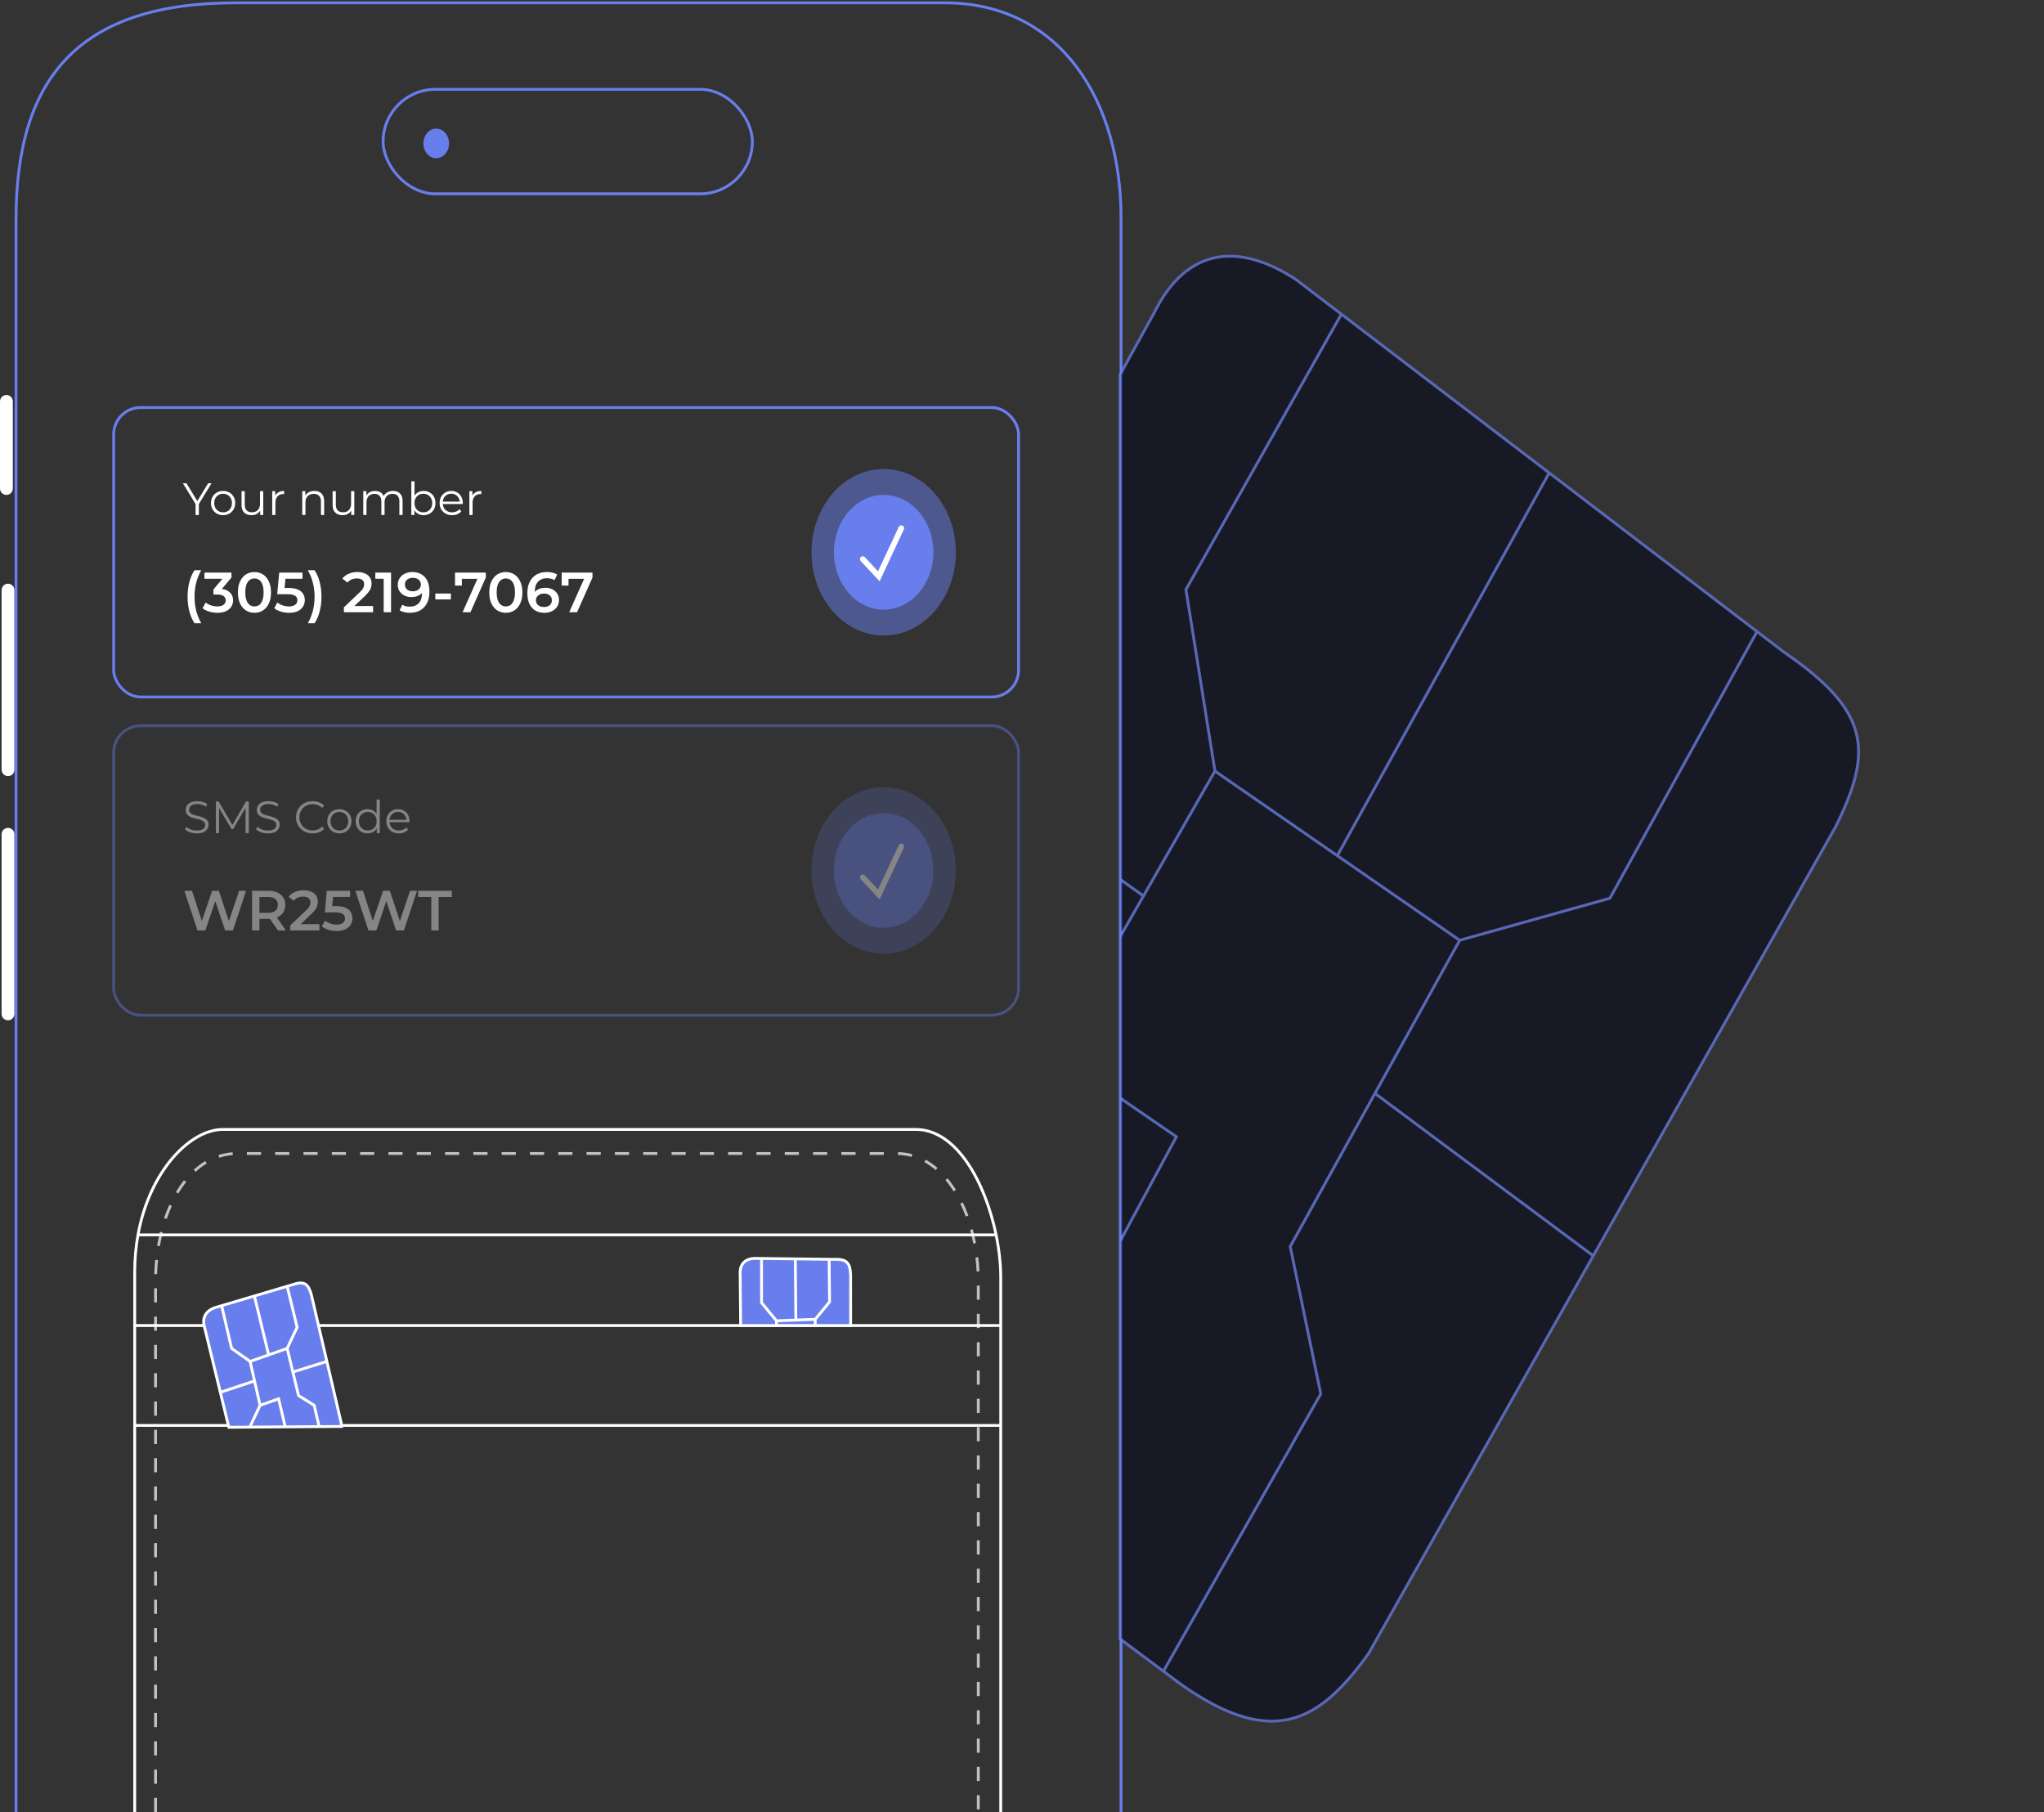 <svg width="722" height="640" viewBox="0 0 722 640" fill="none" xmlns="http://www.w3.org/2000/svg">
<rect x="0" y="0" width="722" height="640" fill="#333333" stroke="none"/>
<path d="M47.585 640V503.445M353.489 640V503.445M353.489 503.445H47.585M353.489 503.445V468.162M47.585 503.445V468.162M47.585 468.162V449.215C47.585 444.617 47.996 440.249 48.741 436.147M47.585 468.162H353.489M353.489 468.162V451.175C353.489 446.529 352.93 441.367 351.854 436.147M351.854 436.147C348.09 417.877 338.005 398.905 323.465 398.905L78.742 398.905C67.226 398.905 52.865 413.436 48.741 436.147M351.854 436.147H48.741" stroke="white"/>
<path opacity="0.7" d="M54.949 640V452.482C54.949 428.307 66.279 407.399 83.84 407.399H316.667C334.795 407.399 345.558 430.267 345.558 452.482V640" stroke="white" stroke-dasharray="5 5"/>
<path d="M0 141.781C0 140.53 1.014 139.515 2.266 139.515C3.517 139.515 4.532 140.53 4.532 141.781V172.531C4.532 173.783 3.517 174.797 2.266 174.797C1.014 174.797 0 173.783 0 172.531V141.781Z" fill="white"/>
<path d="M0.566 208.426C0.566 207.174 1.581 206.16 2.832 206.16C4.084 206.16 5.098 207.174 5.098 208.426V271.845C5.098 273.096 4.084 274.111 2.832 274.111C1.581 274.111 0.566 273.096 0.566 271.845V208.426Z" fill="white"/>
<path d="M0.566 294.671C0.566 293.419 1.581 292.405 2.832 292.405C4.084 292.405 5.098 293.419 5.098 294.671V358.09C5.098 359.341 4.084 360.356 2.832 360.356C1.581 360.356 0.566 359.341 0.566 358.09V294.671Z" fill="white"/>
<path d="M5.664 640V77.445C5.664 26.482 28.89 1 83.273 1H333.662C375.015 1 395.976 36.282 395.976 76.791V640" stroke="#697EED"/>
<path d="M102.94 453.856C107.494 452.238 108.835 453.323 109.982 457.302L115.465 480.843L120.546 502.663C120.595 503.056 120.635 503.439 120.662 503.811L112.726 503.868L100.744 503.954L80.827 504.098L77.83 491.753L72.254 468.785C71.248 465.34 72.757 463.043 75.775 461.895L78.29 461.151L89.861 457.727L101.431 454.303L102.94 453.856Z" fill="#697EED"/>
<path d="M78.29 461.151L75.775 461.895C72.757 463.043 71.248 465.34 72.254 468.785L77.83 491.753M78.29 461.151L81.812 476.25L88.351 480.843M78.29 461.151L89.861 457.727M88.351 480.843L94.891 478.547M88.351 480.843L89.916 487.734M101.431 476.25L104.952 468.785L101.431 454.303M101.431 476.25L94.891 478.547M101.431 476.25L103.443 484.576M101.431 454.303L102.94 453.856C107.494 452.238 108.835 453.323 109.982 457.302L115.465 480.843M101.431 454.303L89.861 457.727M89.861 457.727L94.891 478.547M91.873 496.346L88.351 503.811M91.873 496.346L98.412 494.05L100.744 503.954M91.873 496.346L89.916 487.734M77.83 491.753L89.916 487.734M77.83 491.753L80.827 504.098L100.744 503.954M103.443 484.576L105.455 492.901L110.988 496.346L112.726 503.868M103.443 484.576L115.465 480.843M115.465 480.843L120.546 502.663C120.595 503.056 120.635 503.439 120.662 503.811L112.726 503.868M100.744 503.954L112.726 503.868" stroke="white"/>
<path d="M294.434 444.79C299.197 444.587 300.248 446.035 300.464 450.22L300.473 468.162L287.971 468.162L274.279 468.162L261.62 468.162L261.444 450.05C261.246 446.422 263.219 444.654 266.392 444.446L268.988 444.478L280.932 444.624L292.876 444.771L294.434 444.79Z" fill="#697EED"/>
<path d="M268.988 444.478L266.392 444.446C263.219 444.654 261.246 446.422 261.444 450.05L261.62 468.162L274.279 468.162M268.988 444.478L269.001 460.114L274.287 466.503M268.988 444.478L280.932 444.624M274.287 466.503L281.119 466.236M274.287 466.503L274.279 468.162M287.951 465.97L293.028 459.811L292.876 444.771M287.951 465.97L281.119 466.236M287.951 465.97L287.971 468.162M292.876 444.771L294.434 444.79C299.197 444.587 300.248 446.035 300.464 450.22L300.473 468.162L287.971 468.162M292.876 444.771L280.932 444.624M280.932 444.624L281.119 466.236M274.279 468.162L287.971 468.162" stroke="white"/>
<rect x="135.324" y="31.555" width="130.426" height="36.896" rx="18.448" stroke="#697EED"/>
<ellipse cx="154.085" cy="50.657" rx="4.532" ry="5.227" fill="#697EED"/>
<g opacity="0.7">
<path d="M630.201 230.364C660.391 251.082 661.809 264.938 648.423 291.952L562.783 443.545L483.41 584.045C466.654 607.192 450.436 618.281 417.4 595.076L410.954 590.268L395.629 578.84L395.629 438.432L395.629 387.798L395.629 330.894L395.629 310.546L395.629 132.328L407.525 110.779C419.053 87.308 437.482 85.425 457.853 98.778L473.811 110.962L547.219 167.008L620.626 223.053L630.201 230.364Z" fill="#0B1020"/>
<path d="M473.811 110.962L457.853 98.778C437.482 85.425 419.053 87.308 407.525 110.779L395.629 132.328L395.629 310.546M473.811 110.962L418.909 208.22L429.156 272.338M473.811 110.962L547.219 167.008M429.156 272.338L472.377 302.22M429.156 272.338L403.896 316.457M515.599 332.102L568.675 317.248L620.626 223.053M515.599 332.102L472.377 302.22M515.599 332.102L485.672 386.176M620.626 223.053L630.201 230.364C660.391 251.082 661.809 264.938 648.423 291.952L562.783 443.545M620.626 223.053L547.219 167.008M547.219 167.008L472.377 302.22M403.896 316.457L395.629 330.894M403.896 316.457L395.629 310.546M410.954 590.268L417.4 595.076C450.436 618.281 466.654 607.192 483.41 584.045L562.783 443.545M410.954 590.268L466.531 492.31L455.746 440.251L485.672 386.176M410.954 590.268L395.629 578.84L395.629 438.432M485.672 386.176L562.783 443.545M395.629 438.432L415.541 401.486L395.629 387.798L395.629 330.894M395.629 438.432L395.629 330.894M395.629 330.894L395.629 310.546" stroke="#697EED"/>
</g>
<rect x="40.154" y="143.935" width="319.633" height="102.233" rx="9.5" stroke="#697EED"/>
<path d="M69.076 181.877V177.717L69.348 178.453L64.596 170.677H65.86L70.036 177.509H69.364L73.54 170.677H74.724L69.972 178.453L70.244 177.717V181.877H69.076ZM78.791 181.957C77.981 181.957 77.25 181.776 76.599 181.413C75.959 181.04 75.453 180.533 75.079 179.893C74.706 179.243 74.519 178.501 74.519 177.669C74.519 176.827 74.706 176.085 75.079 175.445C75.453 174.805 75.959 174.304 76.599 173.941C77.239 173.579 77.97 173.397 78.791 173.397C79.623 173.397 80.359 173.579 80.999 173.941C81.65 174.304 82.156 174.805 82.519 175.445C82.892 176.085 83.079 176.827 83.079 177.669C83.079 178.501 82.892 179.243 82.519 179.893C82.156 180.533 81.65 181.04 80.999 181.413C80.349 181.776 79.612 181.957 78.791 181.957ZM78.791 180.949C79.399 180.949 79.938 180.816 80.407 180.549C80.876 180.272 81.245 179.888 81.511 179.397C81.788 178.896 81.927 178.32 81.927 177.669C81.927 177.008 81.788 176.432 81.511 175.941C81.245 175.451 80.876 175.072 80.407 174.805C79.938 174.528 79.404 174.389 78.807 174.389C78.21 174.389 77.677 174.528 77.207 174.805C76.738 175.072 76.365 175.451 76.087 175.941C75.81 176.432 75.671 177.008 75.671 177.669C75.671 178.32 75.81 178.896 76.087 179.397C76.365 179.888 76.738 180.272 77.207 180.549C77.677 180.816 78.204 180.949 78.791 180.949ZM88.871 181.957C88.156 181.957 87.532 181.824 86.999 181.557C86.465 181.291 86.049 180.891 85.751 180.357C85.463 179.824 85.319 179.157 85.319 178.357V173.477H86.454V178.229C86.454 179.125 86.673 179.803 87.111 180.261C87.558 180.709 88.183 180.933 88.983 180.933C89.569 180.933 90.076 180.816 90.502 180.581C90.94 180.336 91.27 179.984 91.495 179.525C91.729 179.067 91.847 178.517 91.847 177.877V173.477H92.983V181.877H91.894V179.573L92.07 179.989C91.804 180.608 91.388 181.093 90.823 181.445C90.268 181.787 89.617 181.957 88.871 181.957ZM96.148 181.877V173.477H97.237V175.765L97.124 175.365C97.359 174.725 97.754 174.24 98.308 173.909C98.863 173.568 99.551 173.397 100.372 173.397V174.501C100.33 174.501 100.287 174.501 100.244 174.501C100.202 174.491 100.159 174.485 100.116 174.485C99.231 174.485 98.538 174.757 98.037 175.301C97.535 175.835 97.284 176.597 97.284 177.589V181.877H96.148ZM111.046 173.397C111.728 173.397 112.326 173.531 112.838 173.797C113.36 174.053 113.766 174.448 114.054 174.981C114.352 175.515 114.502 176.187 114.502 176.997V181.877H113.366V177.109C113.366 176.224 113.142 175.557 112.694 175.109C112.256 174.651 111.638 174.421 110.838 174.421C110.24 174.421 109.718 174.544 109.27 174.789C108.832 175.024 108.491 175.371 108.246 175.829C108.011 176.277 107.894 176.821 107.894 177.461V181.877H106.758V173.477H107.846V175.781L107.67 175.349C107.936 174.741 108.363 174.267 108.95 173.925C109.536 173.573 110.235 173.397 111.046 173.397ZM121.042 181.957C120.328 181.957 119.704 181.824 119.17 181.557C118.637 181.291 118.221 180.891 117.922 180.357C117.634 179.824 117.49 179.157 117.49 178.357V173.477H118.626V178.229C118.626 179.125 118.845 179.803 119.282 180.261C119.73 180.709 120.354 180.933 121.154 180.933C121.741 180.933 122.248 180.816 122.674 180.581C123.112 180.336 123.442 179.984 123.666 179.525C123.901 179.067 124.018 178.517 124.018 177.877V173.477H125.154V181.877H124.066V179.573L124.242 179.989C123.976 180.608 123.56 181.093 122.994 181.445C122.44 181.787 121.789 181.957 121.042 181.957ZM138.816 173.397C139.499 173.397 140.091 173.531 140.592 173.797C141.104 174.053 141.499 174.448 141.776 174.981C142.064 175.515 142.208 176.187 142.208 176.997V181.877H141.072V177.109C141.072 176.224 140.859 175.557 140.432 175.109C140.016 174.651 139.424 174.421 138.656 174.421C138.08 174.421 137.579 174.544 137.152 174.789C136.736 175.024 136.411 175.371 136.176 175.829C135.952 176.277 135.84 176.821 135.84 177.461V181.877H134.704V177.109C134.704 176.224 134.491 175.557 134.064 175.109C133.638 174.651 133.04 174.421 132.272 174.421C131.707 174.421 131.211 174.544 130.784 174.789C130.358 175.024 130.027 175.371 129.792 175.829C129.568 176.277 129.456 176.821 129.456 177.461V181.877H128.32V173.477H129.408V175.749L129.232 175.349C129.488 174.741 129.899 174.267 130.464 173.925C131.04 173.573 131.718 173.397 132.496 173.397C133.318 173.397 134.016 173.605 134.592 174.021C135.168 174.427 135.542 175.04 135.712 175.861L135.264 175.685C135.51 175.003 135.942 174.453 136.56 174.037C137.19 173.611 137.942 173.397 138.816 173.397ZM149.625 181.957C148.889 181.957 148.228 181.792 147.641 181.461C147.054 181.12 146.59 180.629 146.249 179.989C145.908 179.349 145.737 178.576 145.737 177.669C145.737 176.752 145.908 175.979 146.249 175.349C146.601 174.709 147.07 174.224 147.657 173.893C148.244 173.563 148.9 173.397 149.625 173.397C150.425 173.397 151.14 173.579 151.769 173.941C152.409 174.293 152.91 174.789 153.273 175.429C153.636 176.069 153.817 176.816 153.817 177.669C153.817 178.512 153.636 179.259 153.273 179.909C152.91 180.549 152.409 181.051 151.769 181.413C151.14 181.776 150.425 181.957 149.625 181.957ZM145.289 181.877V170.005H146.425V175.957L146.265 177.653L146.377 179.349V181.877H145.289ZM149.545 180.949C150.142 180.949 150.676 180.816 151.145 180.549C151.614 180.272 151.988 179.888 152.265 179.397C152.542 178.896 152.681 178.32 152.681 177.669C152.681 177.008 152.542 176.432 152.265 175.941C151.988 175.451 151.614 175.072 151.145 174.805C150.676 174.528 150.142 174.389 149.545 174.389C148.948 174.389 148.409 174.528 147.929 174.805C147.46 175.072 147.086 175.451 146.809 175.941C146.542 176.432 146.409 177.008 146.409 177.669C146.409 178.32 146.542 178.896 146.809 179.397C147.086 179.888 147.46 180.272 147.929 180.549C148.409 180.816 148.948 180.949 149.545 180.949ZM159.701 181.957C158.826 181.957 158.058 181.776 157.397 181.413C156.735 181.04 156.218 180.533 155.845 179.893C155.471 179.243 155.285 178.501 155.285 177.669C155.285 176.837 155.461 176.101 155.813 175.461C156.175 174.821 156.666 174.32 157.285 173.957C157.914 173.584 158.618 173.397 159.397 173.397C160.186 173.397 160.885 173.579 161.493 173.941C162.111 174.293 162.597 174.795 162.949 175.445C163.301 176.085 163.477 176.827 163.477 177.669C163.477 177.723 163.471 177.781 163.461 177.845C163.461 177.899 163.461 177.957 163.461 178.021H156.149V177.173H162.853L162.405 177.509C162.405 176.901 162.271 176.363 162.005 175.893C161.749 175.413 161.397 175.04 160.949 174.773C160.501 174.507 159.983 174.373 159.397 174.373C158.821 174.373 158.303 174.507 157.845 174.773C157.386 175.04 157.029 175.413 156.773 175.893C156.517 176.373 156.389 176.923 156.389 177.541V177.717C156.389 178.357 156.527 178.923 156.805 179.413C157.093 179.893 157.487 180.272 157.989 180.549C158.501 180.816 159.082 180.949 159.733 180.949C160.245 180.949 160.719 180.859 161.157 180.677C161.605 180.496 161.989 180.219 162.309 179.845L162.949 180.581C162.575 181.029 162.106 181.371 161.541 181.605C160.986 181.84 160.373 181.957 159.701 181.957ZM165.789 181.877V173.477H166.877V175.765L166.765 175.365C167 174.725 167.394 174.24 167.949 173.909C168.504 173.568 169.192 173.397 170.013 173.397V174.501C169.97 174.501 169.928 174.501 169.885 174.501C169.842 174.491 169.8 174.485 169.757 174.485C168.872 174.485 168.178 174.757 167.677 175.301C167.176 175.835 166.925 176.597 166.925 177.589V181.877H165.789Z" fill="white"/>
<path d="M68.7 220.119C67.913 218.906 67.307 217.506 66.88 215.919C66.467 214.319 66.26 212.599 66.26 210.759C66.26 208.919 66.467 207.199 66.88 205.599C67.307 203.986 67.913 202.586 68.7 201.399H71.08C70.267 202.866 69.667 204.366 69.28 205.899C68.907 207.419 68.72 209.039 68.72 210.759C68.72 212.479 68.907 214.106 69.28 215.639C69.667 217.159 70.267 218.653 71.08 220.119H68.7ZM76.794 216.439C75.807 216.439 74.84 216.299 73.894 216.019C72.96 215.726 72.174 215.326 71.534 214.819L72.654 212.799C73.16 213.213 73.774 213.546 74.494 213.799C75.214 214.053 75.967 214.179 76.754 214.179C77.687 214.179 78.414 213.993 78.934 213.619C79.454 213.233 79.714 212.713 79.714 212.059C79.714 211.419 79.474 210.913 78.994 210.539C78.514 210.166 77.74 209.979 76.674 209.979H75.394V208.199L79.394 203.439L79.734 204.419H72.214V202.239H81.754V203.979L77.754 208.739L76.394 207.939H77.174C78.894 207.939 80.18 208.326 81.034 209.099C81.9 209.859 82.334 210.839 82.334 212.039C82.334 212.826 82.134 213.553 81.734 214.219C81.334 214.886 80.72 215.426 79.894 215.839C79.08 216.239 78.047 216.439 76.794 216.439ZM89.874 216.439C88.768 216.439 87.768 216.159 86.874 215.599C85.994 215.039 85.301 214.226 84.794 213.159C84.288 212.079 84.034 210.773 84.034 209.239C84.034 207.706 84.288 206.406 84.794 205.339C85.301 204.259 85.994 203.439 86.874 202.879C87.768 202.319 88.768 202.039 89.874 202.039C90.994 202.039 91.994 202.319 92.874 202.879C93.754 203.439 94.448 204.259 94.954 205.339C95.474 206.406 95.734 207.706 95.734 209.239C95.734 210.773 95.474 212.079 94.954 213.159C94.448 214.226 93.754 215.039 92.874 215.599C91.994 216.159 90.994 216.439 89.874 216.439ZM89.874 214.179C90.528 214.179 91.094 214.006 91.574 213.659C92.054 213.299 92.428 212.753 92.694 212.019C92.974 211.286 93.114 210.359 93.114 209.239C93.114 208.106 92.974 207.179 92.694 206.459C92.428 205.726 92.054 205.186 91.574 204.839C91.094 204.479 90.528 204.299 89.874 204.299C89.248 204.299 88.688 204.479 88.194 204.839C87.714 205.186 87.334 205.726 87.054 206.459C86.788 207.179 86.654 208.106 86.654 209.239C86.654 210.359 86.788 211.286 87.054 212.019C87.334 212.753 87.714 213.299 88.194 213.659C88.688 214.006 89.248 214.179 89.874 214.179ZM102.131 216.439C101.145 216.439 100.178 216.299 99.231 216.019C98.298 215.726 97.511 215.326 96.871 214.819L97.971 212.799C98.478 213.213 99.091 213.546 99.811 213.799C100.545 214.053 101.305 214.179 102.091 214.179C103.011 214.179 103.731 213.986 104.251 213.599C104.785 213.213 105.051 212.693 105.051 212.039C105.051 211.599 104.938 211.213 104.711 210.879C104.498 210.546 104.111 210.293 103.551 210.119C103.005 209.946 102.251 209.859 101.291 209.859H97.911L98.631 202.239H106.851V204.419H99.591L100.951 203.179L100.411 208.879L99.051 207.659H101.871C103.258 207.659 104.371 207.846 105.211 208.219C106.065 208.579 106.685 209.086 107.071 209.739C107.471 210.379 107.671 211.113 107.671 211.939C107.671 212.753 107.471 213.499 107.071 214.179C106.671 214.859 106.058 215.406 105.231 215.819C104.418 216.233 103.385 216.439 102.131 216.439ZM111.111 220.119H108.731C109.558 218.653 110.158 217.159 110.531 215.639C110.918 214.106 111.111 212.479 111.111 210.759C111.111 209.039 110.918 207.419 110.531 205.899C110.158 204.366 109.558 202.866 108.731 201.399H111.111C111.911 202.586 112.518 203.986 112.931 205.599C113.344 207.199 113.551 208.919 113.551 210.759C113.551 212.599 113.344 214.319 112.931 215.919C112.518 217.506 111.911 218.906 111.111 220.119ZM121.471 216.239V214.499L127.031 209.219C127.498 208.779 127.845 208.393 128.071 208.059C128.298 207.726 128.445 207.419 128.511 207.139C128.591 206.846 128.631 206.573 128.631 206.319C128.631 205.679 128.411 205.186 127.971 204.839C127.531 204.479 126.885 204.299 126.031 204.299C125.351 204.299 124.731 204.419 124.171 204.659C123.625 204.899 123.151 205.266 122.751 205.759L120.931 204.359C121.478 203.626 122.211 203.059 123.131 202.659C124.065 202.246 125.105 202.039 126.251 202.039C127.265 202.039 128.145 202.206 128.891 202.539C129.651 202.859 130.231 203.319 130.631 203.919C131.045 204.519 131.251 205.233 131.251 206.059C131.251 206.513 131.191 206.966 131.071 207.419C130.951 207.859 130.725 208.326 130.391 208.819C130.058 209.313 129.571 209.866 128.931 210.479L124.151 215.019L123.611 214.039H131.791V216.239H121.471ZM135.532 216.239V203.239L136.672 204.419H132.572V202.239H138.132V216.239H135.532ZM145.629 202.039C146.909 202.039 147.996 202.313 148.889 202.859C149.796 203.393 150.489 204.173 150.969 205.199C151.449 206.226 151.689 207.493 151.689 208.999C151.689 210.599 151.396 211.953 150.809 213.059C150.236 214.166 149.436 215.006 148.409 215.579C147.383 216.153 146.189 216.439 144.829 216.439C144.123 216.439 143.449 216.366 142.809 216.219C142.169 216.073 141.616 215.846 141.149 215.539L142.109 213.579C142.496 213.833 142.916 214.013 143.369 214.119C143.823 214.213 144.289 214.259 144.769 214.259C146.089 214.259 147.136 213.853 147.909 213.039C148.683 212.226 149.069 211.026 149.069 209.439C149.069 209.186 149.063 208.893 149.049 208.559C149.036 208.213 148.989 207.866 148.909 207.519L149.709 208.399C149.483 208.946 149.156 209.406 148.729 209.779C148.303 210.139 147.803 210.413 147.229 210.599C146.656 210.786 146.023 210.879 145.329 210.879C144.423 210.879 143.603 210.706 142.869 210.359C142.149 209.999 141.576 209.499 141.149 208.859C140.723 208.206 140.509 207.446 140.509 206.579C140.509 205.646 140.736 204.846 141.189 204.179C141.643 203.499 142.256 202.973 143.029 202.599C143.816 202.226 144.683 202.039 145.629 202.039ZM145.769 204.079C145.236 204.079 144.763 204.179 144.349 204.379C143.936 204.566 143.609 204.839 143.369 205.199C143.143 205.546 143.029 205.966 143.029 206.459C143.029 207.193 143.283 207.773 143.789 208.199C144.296 208.626 144.976 208.839 145.829 208.839C146.389 208.839 146.883 208.739 147.309 208.539C147.736 208.326 148.069 208.039 148.309 207.679C148.549 207.306 148.669 206.893 148.669 206.439C148.669 205.999 148.556 205.606 148.329 205.259C148.103 204.899 147.776 204.613 147.349 204.399C146.923 204.186 146.396 204.079 145.769 204.079ZM153.766 211.719V209.639H159.266V211.719H153.766ZM163.386 216.239L169.166 203.279L169.846 204.439H161.906L163.146 203.179V206.819H160.726V202.239H171.606V203.979L166.166 216.239H163.386ZM178.663 216.439C177.557 216.439 176.557 216.159 175.663 215.599C174.783 215.039 174.09 214.226 173.583 213.159C173.077 212.079 172.823 210.773 172.823 209.239C172.823 207.706 173.077 206.406 173.583 205.339C174.09 204.259 174.783 203.439 175.663 202.879C176.557 202.319 177.557 202.039 178.663 202.039C179.783 202.039 180.783 202.319 181.663 202.879C182.543 203.439 183.237 204.259 183.743 205.339C184.263 206.406 184.523 207.706 184.523 209.239C184.523 210.773 184.263 212.079 183.743 213.159C183.237 214.226 182.543 215.039 181.663 215.599C180.783 216.159 179.783 216.439 178.663 216.439ZM178.663 214.179C179.317 214.179 179.883 214.006 180.363 213.659C180.843 213.299 181.217 212.753 181.483 212.019C181.763 211.286 181.903 210.359 181.903 209.239C181.903 208.106 181.763 207.179 181.483 206.459C181.217 205.726 180.843 205.186 180.363 204.839C179.883 204.479 179.317 204.299 178.663 204.299C178.037 204.299 177.477 204.479 176.983 204.839C176.503 205.186 176.123 205.726 175.843 206.459C175.577 207.179 175.443 208.106 175.443 209.239C175.443 210.359 175.577 211.286 175.843 212.019C176.123 212.753 176.503 213.299 176.983 213.659C177.477 214.006 178.037 214.179 178.663 214.179ZM192.34 216.439C191.074 216.439 189.987 216.173 189.08 215.639C188.174 215.093 187.48 214.306 187 213.279C186.52 212.253 186.28 210.986 186.28 209.479C186.28 207.879 186.567 206.526 187.14 205.419C187.727 204.313 188.534 203.473 189.56 202.899C190.6 202.326 191.794 202.039 193.14 202.039C193.847 202.039 194.52 202.113 195.16 202.259C195.814 202.406 196.367 202.633 196.82 202.939L195.86 204.899C195.474 204.646 195.054 204.473 194.6 204.379C194.16 204.273 193.694 204.219 193.2 204.219C191.88 204.219 190.834 204.626 190.06 205.439C189.287 206.253 188.9 207.453 188.9 209.039C188.9 209.293 188.907 209.593 188.92 209.939C188.934 210.273 188.98 210.613 189.06 210.959L188.26 210.079C188.5 209.533 188.827 209.079 189.24 208.719C189.667 208.346 190.167 208.066 190.74 207.879C191.327 207.693 191.96 207.599 192.64 207.599C193.56 207.599 194.38 207.779 195.1 208.139C195.82 208.486 196.394 208.986 196.82 209.639C197.247 210.279 197.46 211.033 197.46 211.899C197.46 212.819 197.234 213.619 196.78 214.299C196.327 214.979 195.714 215.506 194.94 215.879C194.167 216.253 193.3 216.439 192.34 216.439ZM192.2 214.399C192.734 214.399 193.207 214.306 193.62 214.119C194.034 213.919 194.354 213.639 194.58 213.279C194.82 212.919 194.94 212.499 194.94 212.019C194.94 211.286 194.687 210.706 194.18 210.279C193.674 209.853 192.994 209.639 192.14 209.639C191.58 209.639 191.087 209.746 190.66 209.959C190.247 210.159 189.914 210.439 189.66 210.799C189.42 211.159 189.3 211.573 189.3 212.039C189.3 212.466 189.414 212.859 189.64 213.219C189.867 213.579 190.194 213.866 190.62 214.079C191.06 214.293 191.587 214.399 192.2 214.399ZM201.062 216.239L206.842 203.279L207.522 204.439H199.582L200.822 203.179V206.819H198.402V202.239H209.282V203.979L203.842 216.239H201.062Z" fill="white"/>
<ellipse opacity="0.5" cx="312.136" cy="195.052" rx="25.492" ry="29.402" fill="#697EED"/>
<ellipse cx="312.136" cy="195.052" rx="17.561" ry="20.255" fill="#697EED"/>
<path d="M304.772 197.479L310.419 203.546L314.393 195.052L318.367 186.558" stroke="white" stroke-width="2" stroke-linecap="round"/>
<g opacity="0.4">
<rect x="40.154" y="256.316" width="319.633" height="102.233" rx="9.5" stroke="#697EED"/>
<path d="M69.492 294.354C68.66 294.354 67.86 294.22 67.092 293.954C66.335 293.676 65.748 293.324 65.332 292.898L65.796 291.986C66.191 292.37 66.719 292.695 67.38 292.962C68.052 293.218 68.756 293.346 69.492 293.346C70.196 293.346 70.767 293.26 71.204 293.09C71.652 292.908 71.977 292.668 72.18 292.37C72.393 292.071 72.5 291.74 72.5 291.378C72.5 290.94 72.372 290.588 72.116 290.322C71.871 290.055 71.545 289.847 71.14 289.698C70.735 289.538 70.287 289.399 69.796 289.282C69.305 289.164 68.815 289.042 68.324 288.914C67.833 288.775 67.38 288.594 66.964 288.37C66.559 288.146 66.228 287.852 65.972 287.49C65.727 287.116 65.604 286.631 65.604 286.034C65.604 285.479 65.748 284.972 66.036 284.514C66.335 284.044 66.788 283.671 67.396 283.394C68.004 283.106 68.783 282.962 69.732 282.962C70.361 282.962 70.985 283.052 71.604 283.234C72.223 283.404 72.756 283.644 73.204 283.954L72.804 284.898C72.324 284.578 71.812 284.343 71.268 284.194C70.735 284.044 70.217 283.97 69.716 283.97C69.044 283.97 68.489 284.06 68.052 284.242C67.615 284.423 67.289 284.668 67.076 284.978C66.873 285.276 66.772 285.618 66.772 286.002C66.772 286.439 66.895 286.791 67.14 287.058C67.396 287.324 67.727 287.532 68.132 287.682C68.548 287.831 69.001 287.964 69.492 288.082C69.983 288.199 70.468 288.327 70.948 288.466C71.439 288.604 71.887 288.786 72.292 289.01C72.708 289.223 73.039 289.511 73.284 289.874C73.54 290.236 73.668 290.711 73.668 291.298C73.668 291.842 73.519 292.348 73.22 292.818C72.921 293.276 72.463 293.65 71.844 293.938C71.236 294.215 70.452 294.354 69.492 294.354ZM76.248 294.258V283.058H77.224L82.344 291.794H81.832L86.904 283.058H87.88V294.258H86.744V284.834H87.016L82.344 292.834H81.784L77.08 284.834H77.384V294.258H76.248ZM94.617 294.354C93.785 294.354 92.985 294.22 92.217 293.954C91.46 293.676 90.873 293.324 90.457 292.898L90.921 291.986C91.316 292.37 91.844 292.695 92.505 292.962C93.177 293.218 93.881 293.346 94.617 293.346C95.321 293.346 95.892 293.26 96.329 293.09C96.777 292.908 97.102 292.668 97.305 292.37C97.518 292.071 97.625 291.74 97.625 291.378C97.625 290.94 97.497 290.588 97.241 290.322C96.996 290.055 96.67 289.847 96.265 289.698C95.86 289.538 95.412 289.399 94.921 289.282C94.43 289.164 93.94 289.042 93.449 288.914C92.958 288.775 92.505 288.594 92.089 288.37C91.684 288.146 91.353 287.852 91.097 287.49C90.852 287.116 90.729 286.631 90.729 286.034C90.729 285.479 90.873 284.972 91.161 284.514C91.46 284.044 91.913 283.671 92.521 283.394C93.129 283.106 93.908 282.962 94.857 282.962C95.486 282.962 96.11 283.052 96.729 283.234C97.348 283.404 97.881 283.644 98.329 283.954L97.929 284.898C97.449 284.578 96.937 284.343 96.393 284.194C95.86 284.044 95.342 283.97 94.841 283.97C94.169 283.97 93.614 284.06 93.177 284.242C92.74 284.423 92.414 284.668 92.201 284.978C91.998 285.276 91.897 285.618 91.897 286.002C91.897 286.439 92.02 286.791 92.265 287.058C92.521 287.324 92.852 287.532 93.257 287.682C93.673 287.831 94.126 287.964 94.617 288.082C95.108 288.199 95.593 288.327 96.073 288.466C96.564 288.604 97.012 288.786 97.417 289.01C97.833 289.223 98.164 289.511 98.409 289.874C98.665 290.236 98.793 290.711 98.793 291.298C98.793 291.842 98.644 292.348 98.345 292.818C98.046 293.276 97.588 293.65 96.969 293.938C96.361 294.215 95.577 294.354 94.617 294.354ZM110.424 294.354C109.582 294.354 108.803 294.215 108.088 293.938C107.374 293.65 106.755 293.25 106.232 292.738C105.71 292.226 105.299 291.623 105 290.93C104.712 290.236 104.568 289.479 104.568 288.658C104.568 287.836 104.712 287.079 105 286.386C105.299 285.692 105.71 285.09 106.232 284.578C106.766 284.066 107.39 283.671 108.104 283.394C108.819 283.106 109.598 282.962 110.44 282.962C111.251 282.962 112.014 283.1 112.728 283.378C113.443 283.644 114.046 284.05 114.536 284.594L113.784 285.346C113.326 284.876 112.819 284.54 112.264 284.338C111.71 284.124 111.112 284.018 110.472 284.018C109.8 284.018 109.176 284.135 108.6 284.37C108.024 284.594 107.523 284.919 107.096 285.346C106.67 285.762 106.334 286.252 106.088 286.818C105.854 287.372 105.736 287.986 105.736 288.658C105.736 289.33 105.854 289.948 106.088 290.514C106.334 291.068 106.67 291.559 107.096 291.986C107.523 292.402 108.024 292.727 108.6 292.962C109.176 293.186 109.8 293.298 110.472 293.298C111.112 293.298 111.71 293.191 112.264 292.978C112.819 292.764 113.326 292.423 113.784 291.954L114.536 292.706C114.046 293.25 113.443 293.66 112.728 293.938C112.014 294.215 111.246 294.354 110.424 294.354ZM119.869 294.338C119.059 294.338 118.328 294.156 117.677 293.794C117.037 293.42 116.531 292.914 116.157 292.274C115.784 291.623 115.597 290.882 115.597 290.05C115.597 289.207 115.784 288.466 116.157 287.826C116.531 287.186 117.037 286.684 117.677 286.322C118.317 285.959 119.048 285.778 119.869 285.778C120.701 285.778 121.437 285.959 122.077 286.322C122.728 286.684 123.235 287.186 123.597 287.826C123.971 288.466 124.157 289.207 124.157 290.05C124.157 290.882 123.971 291.623 123.597 292.274C123.235 292.914 122.728 293.42 122.077 293.794C121.427 294.156 120.691 294.338 119.869 294.338ZM119.869 293.33C120.477 293.33 121.016 293.196 121.485 292.93C121.955 292.652 122.323 292.268 122.589 291.778C122.867 291.276 123.005 290.7 123.005 290.05C123.005 289.388 122.867 288.812 122.589 288.322C122.323 287.831 121.955 287.452 121.485 287.186C121.016 286.908 120.483 286.77 119.885 286.77C119.288 286.77 118.755 286.908 118.285 287.186C117.816 287.452 117.443 287.831 117.165 288.322C116.888 288.812 116.749 289.388 116.749 290.05C116.749 290.7 116.888 291.276 117.165 291.778C117.443 292.268 117.816 292.652 118.285 292.93C118.755 293.196 119.283 293.33 119.869 293.33ZM129.821 294.338C129.021 294.338 128.301 294.156 127.661 293.794C127.031 293.431 126.535 292.93 126.173 292.29C125.81 291.639 125.629 290.892 125.629 290.05C125.629 289.196 125.81 288.45 126.173 287.81C126.535 287.17 127.031 286.674 127.661 286.322C128.301 285.959 129.021 285.778 129.821 285.778C130.557 285.778 131.213 285.943 131.789 286.274C132.375 286.604 132.839 287.09 133.181 287.73C133.533 288.359 133.709 289.132 133.709 290.05C133.709 290.956 133.538 291.73 133.197 292.37C132.855 293.01 132.391 293.5 131.805 293.842C131.229 294.172 130.567 294.338 129.821 294.338ZM129.901 293.33C130.498 293.33 131.031 293.196 131.501 292.93C131.981 292.652 132.354 292.268 132.621 291.778C132.898 291.276 133.037 290.7 133.037 290.05C133.037 289.388 132.898 288.812 132.621 288.322C132.354 287.831 131.981 287.452 131.501 287.186C131.031 286.908 130.498 286.77 129.901 286.77C129.314 286.77 128.786 286.908 128.317 287.186C127.847 287.452 127.474 287.831 127.197 288.322C126.919 288.812 126.781 289.388 126.781 290.05C126.781 290.7 126.919 291.276 127.197 291.778C127.474 292.268 127.847 292.652 128.317 292.93C128.786 293.196 129.314 293.33 129.901 293.33ZM133.069 294.258V291.73L133.181 290.034L133.021 288.338V282.386H134.157V294.258H133.069ZM140.888 294.338C140.014 294.338 139.246 294.156 138.584 293.794C137.923 293.42 137.406 292.914 137.032 292.274C136.659 291.623 136.472 290.882 136.472 290.05C136.472 289.218 136.648 288.482 137 287.842C137.363 287.202 137.854 286.7 138.472 286.338C139.102 285.964 139.806 285.778 140.584 285.778C141.374 285.778 142.072 285.959 142.68 286.322C143.299 286.674 143.784 287.175 144.136 287.826C144.488 288.466 144.664 289.207 144.664 290.05C144.664 290.103 144.659 290.162 144.648 290.226C144.648 290.279 144.648 290.338 144.648 290.402H137.336V289.554H144.04L143.592 289.89C143.592 289.282 143.459 288.743 143.192 288.274C142.936 287.794 142.584 287.42 142.136 287.154C141.688 286.887 141.171 286.754 140.584 286.754C140.008 286.754 139.491 286.887 139.032 287.154C138.574 287.42 138.216 287.794 137.96 288.274C137.704 288.754 137.576 289.303 137.576 289.922V290.098C137.576 290.738 137.715 291.303 137.992 291.794C138.28 292.274 138.675 292.652 139.176 292.93C139.688 293.196 140.27 293.33 140.92 293.33C141.432 293.33 141.907 293.239 142.344 293.058C142.792 292.876 143.176 292.599 143.496 292.226L144.136 292.962C143.763 293.41 143.294 293.751 142.728 293.986C142.174 294.22 141.56 294.338 140.888 294.338Z" fill="white"/>
<path d="M69.76 328.62L65.12 314.62H67.82L71.96 327.28H70.62L74.92 314.62H77.32L81.5 327.28H80.2L84.44 314.62H86.92L82.28 328.62H79.52L75.7 317.2H76.42L72.54 328.62H69.76ZM89.038 328.62V314.62H94.798C96.038 314.62 97.098 314.82 97.978 315.22C98.871 315.62 99.558 316.193 100.038 316.94C100.518 317.686 100.758 318.573 100.758 319.6C100.758 320.626 100.518 321.513 100.038 322.26C99.558 322.993 98.871 323.56 97.978 323.96C97.098 324.346 96.038 324.54 94.798 324.54H90.478L91.638 323.36V328.62H89.038ZM98.198 328.62L94.658 323.54H97.438L100.998 328.62H98.198ZM91.638 323.64L90.478 322.4H94.678C95.825 322.4 96.685 322.153 97.258 321.66C97.845 321.166 98.138 320.48 98.138 319.6C98.138 318.706 97.845 318.02 97.258 317.54C96.685 317.06 95.825 316.82 94.678 316.82H90.478L91.638 315.54V323.64ZM102.487 328.62V326.88L108.047 321.6C108.514 321.16 108.86 320.773 109.087 320.44C109.314 320.106 109.46 319.8 109.527 319.52C109.607 319.226 109.647 318.953 109.647 318.7C109.647 318.06 109.427 317.566 108.987 317.22C108.547 316.86 107.9 316.68 107.047 316.68C106.367 316.68 105.747 316.8 105.187 317.04C104.64 317.28 104.167 317.646 103.767 318.14L101.947 316.74C102.494 316.006 103.227 315.44 104.147 315.04C105.08 314.626 106.12 314.42 107.267 314.42C108.28 314.42 109.16 314.586 109.907 314.92C110.667 315.24 111.247 315.7 111.647 316.3C112.06 316.9 112.267 317.613 112.267 318.44C112.267 318.893 112.207 319.346 112.087 319.8C111.967 320.24 111.74 320.706 111.407 321.2C111.074 321.693 110.587 322.246 109.947 322.86L105.167 327.4L104.627 326.42H112.807V328.62H102.487ZM118.948 328.82C117.961 328.82 116.994 328.68 116.048 328.4C115.114 328.106 114.328 327.706 113.688 327.2L114.788 325.18C115.294 325.593 115.908 325.926 116.628 326.18C117.361 326.433 118.121 326.56 118.908 326.56C119.828 326.56 120.548 326.366 121.068 325.98C121.601 325.593 121.868 325.073 121.868 324.42C121.868 323.98 121.754 323.593 121.528 323.26C121.314 322.926 120.928 322.673 120.368 322.5C119.821 322.326 119.068 322.24 118.108 322.24H114.728L115.448 314.62H123.668V316.8H116.408L117.768 315.56L117.228 321.26L115.868 320.04H118.688C120.074 320.04 121.188 320.226 122.028 320.6C122.881 320.96 123.501 321.466 123.888 322.12C124.288 322.76 124.488 323.493 124.488 324.32C124.488 325.133 124.288 325.88 123.888 326.56C123.488 327.24 122.874 327.786 122.048 328.2C121.234 328.613 120.201 328.82 118.948 328.82ZM130.151 328.62L125.511 314.62H128.211L132.351 327.28H131.011L135.311 314.62H137.711L141.891 327.28H140.591L144.831 314.62H147.311L142.671 328.62H139.911L136.091 317.2H136.811L132.931 328.62H130.151ZM152.347 328.62V316.82H147.707V314.62H159.587V316.82H154.947V328.62H152.347Z" fill="white"/>
<ellipse opacity="0.5" cx="312.136" cy="307.432" rx="25.492" ry="29.402" fill="#697EED"/>
<ellipse cx="312.136" cy="307.432" rx="17.561" ry="20.255" fill="#697EED"/>
<path d="M304.772 309.859L310.419 315.926L314.393 307.432L318.367 298.938" stroke="white" stroke-width="2" stroke-linecap="round"/>
</g>
</svg>
